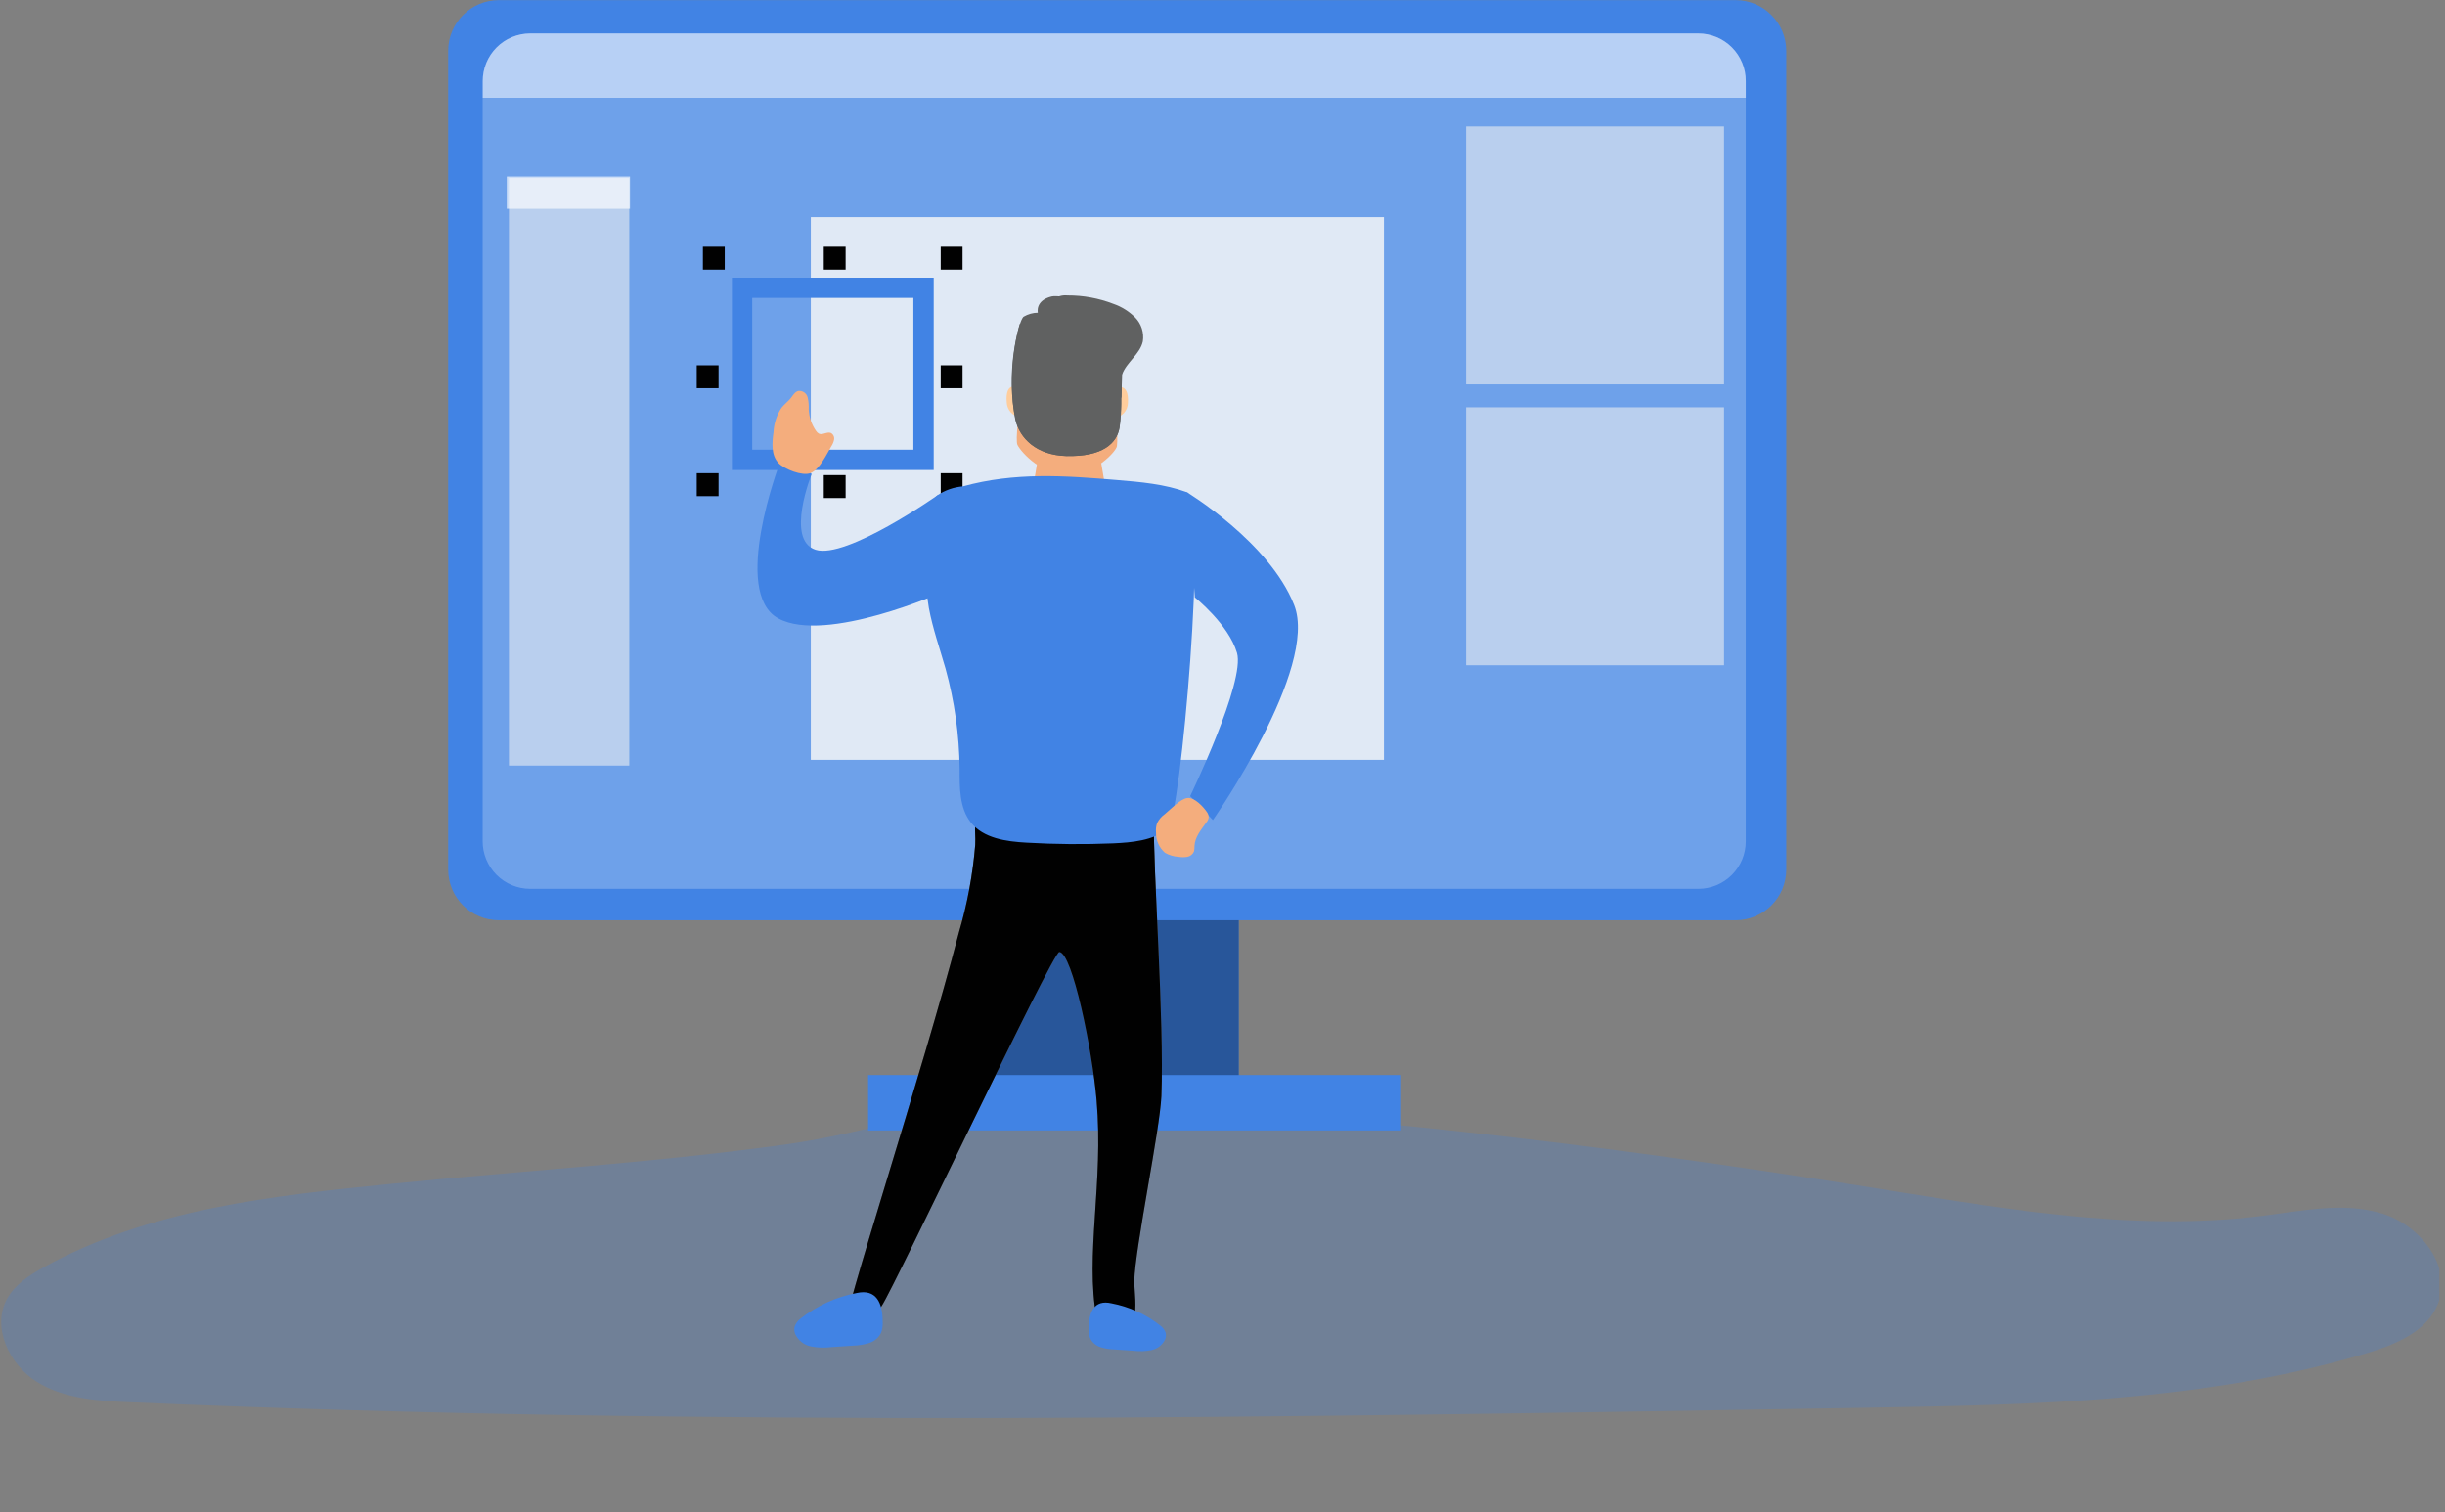 <svg width="194" height="120" viewBox="0 0 194 120" fill="none" xmlns="http://www.w3.org/2000/svg">
<rect x="0" y="0" width="194" height="120" fill="#808080" stroke="none"/>
<g clip-path="url(#clip0)">
<path opacity="0.24" d="M31.187 93.918C21.656 94.869 11.832 95.914 3.445 100.563C2.323 101.187 1.183 101.923 0.563 103.045C-0.68 105.303 0.731 108.28 2.92 109.639C5.11 110.998 7.811 111.153 10.387 111.264C56.262 113.247 102.207 112.469 148.12 111.695C161.454 111.471 174.998 111.213 187.776 107.372C190.073 106.684 192.598 105.652 193.462 103.402C194.594 100.46 192.013 97.2 189.002 96.284C185.991 95.368 182.779 96.052 179.665 96.452C168.852 97.841 157.944 95.716 147.179 94.017C126.103 90.697 104.237 87.996 82.89 87.492C75.613 87.325 69.398 89.828 62.275 90.817C51.991 92.254 41.527 92.886 31.187 93.918Z" fill="#4183E4"/>
<path d="M98.288 70.443H78.28V86.968H98.288V70.443Z" fill="#4183E4"/>
<path d="M98.288 70.443H78.28V86.968H98.288V70.443Z" fill="url(#paint0_linear)"/>
<path d="M137.703 0.009H39.591C37.365 0.009 35.561 1.813 35.561 4.039V68.989C35.561 71.215 37.365 73.019 39.591 73.019H137.703C139.929 73.019 141.733 71.215 141.733 68.989V4.039C141.733 1.813 139.929 0.009 137.703 0.009Z" fill="#4183E4"/>
<path opacity="0.65" d="M138.52 6.434V66.744C138.522 67.24 138.426 67.731 138.238 68.189C138.049 68.647 137.773 69.064 137.423 69.415C137.073 69.766 136.658 70.045 136.201 70.236C135.743 70.426 135.253 70.524 134.757 70.525H42.06C41.565 70.524 41.075 70.425 40.617 70.234C40.16 70.044 39.745 69.765 39.395 69.414C39.046 69.063 38.769 68.646 38.581 68.188C38.392 67.73 38.296 67.24 38.297 66.744V6.434C38.296 5.939 38.392 5.448 38.581 4.99C38.769 4.532 39.046 4.116 39.395 3.765C39.745 3.414 40.16 3.135 40.617 2.944C41.075 2.754 41.565 2.655 42.06 2.654H134.757C135.253 2.654 135.743 2.753 136.201 2.943C136.658 3.133 137.073 3.412 137.423 3.763C137.773 4.115 138.049 4.531 138.238 4.99C138.426 5.448 138.522 5.939 138.52 6.434Z" fill="url(#paint1_linear)"/>
<path d="M111.174 85.299H68.882V89.695H111.174V85.299Z" fill="#4183E4"/>
<path d="M98.31 83.023H78.301V85.355H98.31V83.023Z" fill="url(#paint2_linear)"/>
<path d="M157.432 88.654H149.359V92.065H157.432V88.654Z" fill="url(#paint3_linear)"/>
<path opacity="0.65" d="M166.624 2H160.71V3.024H166.624V2Z" fill="url(#paint4_linear)"/>
<path opacity="0.65" d="M166.624 5.127H160.71V6.151H166.624V5.127Z" fill="url(#paint5_linear)"/>
<path opacity="0.65" d="M166.624 8.254H160.71V9.278H166.624V8.254Z" fill="url(#paint6_linear)"/>
<path opacity="0.65" d="M166.624 11.381H160.71V12.405H166.624V11.381Z" fill="url(#paint7_linear)"/>
<path opacity="0.65" d="M166.624 14.507H160.71V15.531H166.624V14.507Z" fill="url(#paint8_linear)"/>
<path opacity="0.65" d="M166.624 17.634H160.71V18.658H166.624V17.634Z" fill="url(#paint9_linear)"/>
<path opacity="0.65" d="M166.624 20.761H160.71V21.785H166.624V20.761Z" fill="url(#paint10_linear)"/>
<path opacity="0.65" d="M166.624 23.884H160.71V24.907H166.624V23.884Z" fill="url(#paint11_linear)"/>
<path opacity="0.65" d="M166.624 27.011H160.71V28.034H166.624V27.011Z" fill="url(#paint12_linear)"/>
<path opacity="0.65" d="M166.624 30.138H160.71V31.161H166.624V30.138Z" fill="url(#paint13_linear)"/>
<path opacity="0.65" d="M166.624 33.265H160.71V34.288H166.624V33.265Z" fill="url(#paint14_linear)"/>
<path opacity="0.65" d="M166.624 36.392H160.71V37.415H166.624V36.392Z" fill="url(#paint15_linear)"/>
<path opacity="0.65" d="M166.624 39.518H160.71V40.542H166.624V39.518Z" fill="url(#paint16_linear)"/>
<path opacity="0.65" d="M166.624 42.645H160.71V43.669H166.624V42.645Z" fill="url(#paint17_linear)"/>
<path opacity="0.65" d="M166.624 45.772H160.71V46.796H166.624V45.772Z" fill="url(#paint18_linear)"/>
<path opacity="0.65" d="M166.624 48.899H160.71V49.923H166.624V48.899Z" fill="url(#paint19_linear)"/>
<path opacity="0.65" d="M166.624 52.026H160.71V53.05H166.624V52.026Z" fill="url(#paint20_linear)"/>
<path opacity="0.65" d="M166.624 55.153H160.71V56.176H166.624V55.153Z" fill="url(#paint21_linear)"/>
<path opacity="0.65" d="M166.624 58.28H160.71V59.303H166.624V58.28Z" fill="url(#paint22_linear)"/>
<path opacity="0.65" d="M166.624 61.406H160.71V62.43H166.624V61.406Z" fill="url(#paint23_linear)"/>
<path opacity="0.65" d="M166.624 64.533H160.71V65.557H166.624V64.533Z" fill="url(#paint24_linear)"/>
<path opacity="0.65" d="M166.624 67.656H160.71V68.679H166.624V67.656Z" fill="url(#paint25_linear)"/>
<path opacity="0.65" d="M166.624 70.783H160.71V71.806H166.624V70.783Z" fill="url(#paint26_linear)"/>
<path opacity="0.65" d="M166.624 73.91H160.71V74.933H166.624V73.91Z" fill="url(#paint27_linear)"/>
<path opacity="0.65" d="M166.624 77.037H160.71V78.06H166.624V77.037Z" fill="url(#paint28_linear)"/>
<path opacity="0.65" d="M166.624 80.164H160.71V81.187H166.624V80.164Z" fill="url(#paint29_linear)"/>
<path opacity="0.65" d="M166.624 83.29H160.71V84.314H166.624V83.29Z" fill="url(#paint30_linear)"/>
<path opacity="0.65" d="M166.624 86.417H160.71V87.441H166.624V86.417Z" fill="url(#paint31_linear)"/>
<path opacity="0.65" d="M166.624 89.544H160.71V90.568H166.624V89.544Z" fill="url(#paint32_linear)"/>
<path opacity="0.65" d="M166.624 92.671H160.71V93.695H166.624V92.671Z" fill="url(#paint33_linear)"/>
<path opacity="0.65" d="M166.624 95.798H160.71V96.822H166.624V95.798Z" fill="url(#paint34_linear)"/>
<path d="M138.52 6.434V7.759H38.305V6.434C38.304 5.939 38.401 5.448 38.589 4.99C38.778 4.532 39.054 4.116 39.404 3.765C39.753 3.414 40.169 3.135 40.626 2.944C41.083 2.754 41.573 2.655 42.069 2.654H134.757C135.252 2.654 135.743 2.753 136.2 2.943C136.658 3.133 137.073 3.412 137.423 3.763C137.772 4.115 138.049 4.531 138.238 4.99C138.426 5.448 138.522 5.939 138.52 6.434Z" fill="url(#paint35_linear)"/>
<path d="M49.931 14.129H40.383V60.744H49.931V14.129Z" fill="url(#paint36_linear)"/>
<path d="M109.811 17.234H64.335V60.288H109.811V17.234Z" fill="url(#paint37_linear)"/>
<path d="M76.374 37.548H74.641V39.368H76.374V37.548Z" fill="url(#paint38_linear)"/>
<path d="M76.374 28.985H74.641V30.804H76.374V28.985Z" fill="url(#paint39_linear)"/>
<path d="M57.015 37.548H55.282V39.368H57.015V37.548Z" fill="url(#paint40_linear)"/>
<path d="M57.015 28.985H55.282V30.804H57.015V28.985Z" fill="url(#paint41_linear)"/>
<path d="M76.374 19.583H74.641V21.402H76.374V19.583Z" fill="url(#paint42_linear)"/>
<path d="M57.505 19.583H55.772V21.402H57.505V19.583Z" fill="url(#paint43_linear)"/>
<path d="M67.097 19.583H65.363V21.402H67.097V19.583Z" fill="url(#paint44_linear)"/>
<path d="M67.097 37.699H65.363V39.518H67.097V37.699Z" fill="url(#paint45_linear)"/>
<path d="M74.086 37.294H58.073V22.039H74.086V37.294ZM59.686 35.682H72.473V23.639H59.686V35.682Z" fill="#4183E4"/>
<path d="M74.086 37.294H58.073V22.039H74.086V37.294ZM59.686 35.682H72.473V23.639H59.686V35.682Z" fill="url(#paint46_linear)"/>
<path d="M136.796 10.035H116.331V30.499H136.796V10.035Z" fill="url(#paint47_linear)"/>
<path d="M136.796 32.318H116.331V52.783H136.796V32.318Z" fill="url(#paint48_linear)"/>
<path opacity="0.65" d="M49.987 14.013H40.211V16.572H49.987V14.013Z" fill="white"/>
<path d="M62.981 47.23C62.817 46.391 62.714 45.204 63.028 45.123C63.69 44.942 62.981 47.23 62.981 47.23Z" fill="#28353D"/>
<path d="M92.15 86.968C92.051 89.548 90.064 99.032 90 101.617C90 102.477 90.228 103.798 89.953 104.628C89.385 106.387 87.372 106.146 87.109 105.11L87.011 104.593C86.077 99.57 87.578 93.871 87.011 87.312C86.671 83.307 85.088 75.587 84.051 75.535C83.505 75.535 71.036 101.996 69.953 103.626C69.419 104.447 67.918 104.318 67.191 104.981C66.464 105.643 73.247 84.92 76.09 73.97C76.753 71.71 77.186 69.388 77.38 67.041C77.458 65.686 77.023 65.23 78.266 64.83C79.127 64.555 80.318 64.632 81.239 64.568C82.241 64.49 91.561 64.473 91.561 65.135C91.471 68.731 92.391 81.006 92.15 86.968Z" fill="#606161"/>
<path d="M92.15 86.968C92.051 89.548 90.064 99.032 90 101.617C90 102.477 90.228 103.798 89.953 104.628C89.385 106.387 87.372 106.146 87.109 105.11L87.011 104.593C86.077 99.57 87.578 93.871 87.011 87.312C86.671 83.307 85.088 75.587 84.051 75.535C83.505 75.535 71.036 101.996 69.953 103.626C69.419 104.447 67.918 104.318 67.191 104.981C66.464 105.643 73.247 84.92 76.09 73.97C76.753 71.71 77.186 69.388 77.38 67.041C77.458 65.686 77.023 65.23 78.266 64.83C79.127 64.555 80.318 64.632 81.239 64.568C82.241 64.49 91.561 64.473 91.561 65.135C91.471 68.731 92.391 81.006 92.15 86.968Z" fill="url(#paint49_linear)"/>
<path d="M81.226 31.918C81.148 31.11 80.77 30.671 80.4 30.671C80.03 30.671 79.802 31.101 79.879 31.918C79.888 32.21 80 32.49 80.195 32.707C80.39 32.925 80.656 33.066 80.946 33.105C81.32 33.105 81.307 32.727 81.226 31.918Z" fill="#FFCD9C"/>
<path d="M88.09 31.966C88.142 31.157 88.52 30.718 88.912 30.718C89.303 30.718 89.557 31.148 89.497 31.966C89.494 32.26 89.383 32.544 89.185 32.762C88.987 32.98 88.715 33.118 88.422 33.148C88.034 33.148 88.03 32.774 88.09 31.966Z" fill="#FFCD9C"/>
<path d="M88.624 35.398C88.572 35.828 86.796 37.712 84.774 37.712C82.753 37.712 81.084 35.991 80.731 35.303C80.378 34.615 81.798 25.763 82.619 25.023C83.441 24.284 86.77 24.77 87.049 25.161C87.72 26.086 88.843 33.681 88.624 35.398Z" fill="#F4AD7D"/>
<path d="M87.806 28.865C87.514 29.002 86.365 26.133 86.125 25.652C85.884 25.17 85.922 24.675 86.215 24.538C86.507 24.4 86.938 24.684 87.178 25.161C87.419 25.639 88.095 28.731 87.806 28.865Z" fill="#FFCD9C"/>
<path d="M81.617 28.649C81.312 28.55 82.121 25.639 82.297 25.135C82.473 24.632 82.869 24.301 83.157 24.4C83.445 24.499 83.566 24.989 83.389 25.497C83.213 26.004 81.906 28.748 81.617 28.649Z" fill="#FFCD9C"/>
<path d="M82.55 35.196H87.114L87.798 39.226C85.312 40.473 83.862 40.336 81.922 38.951L82.55 35.196Z" fill="#F4AD7D"/>
<path d="M84.357 35.961C84.357 35.879 84.52 35.81 84.718 35.81C84.916 35.81 85.079 35.879 85.079 35.961C85.079 36.043 84.92 36.056 84.718 36.056C84.516 36.056 84.357 36.047 84.357 35.961Z" fill="#F4AD7D"/>
<path d="M88.83 33.931C88.993 32.942 89.26 25.858 88.606 24.921C87.953 23.983 84.038 23.377 83.445 23.523C82.116 23.85 82.348 24.813 82.348 24.813C81.953 24.819 81.567 24.927 81.226 25.127C80.77 25.437 79.811 29.901 80.576 33.278C80.92 34.796 82.275 36.116 84.615 36.181C87.497 36.258 88.632 35.157 88.83 33.931Z" fill="#606161"/>
<path d="M83.544 23.789C83.702 23.658 83.885 23.559 84.081 23.499C84.278 23.439 84.484 23.42 84.688 23.441C85.941 23.434 87.184 23.663 88.353 24.116C89.001 24.341 89.589 24.71 90.073 25.196C90.314 25.442 90.494 25.741 90.599 26.068C90.704 26.396 90.732 26.744 90.68 27.084C90.465 28.099 89.389 28.727 89.037 29.703C88.753 30.486 88.955 31.243 88.964 32.03C88.969 32.667 88.923 33.302 88.826 33.931C88.628 35.157 87.497 36.258 84.594 36.185C82.254 36.121 80.899 34.8 80.555 33.282C80.089 30.762 80.211 28.168 80.912 25.703C82.173 25.994 83.463 26.138 84.757 26.134C86.129 26.145 87.497 25.986 88.83 25.66C89.058 26.977 89.054 29.613 88.981 31.583" fill="#606161"/>
<path d="M76.396 38.594C75.687 38.653 75.004 38.888 74.409 39.278C73.389 40.078 73.312 41.57 73.329 42.869C73.294 44.669 73.419 46.468 73.703 48.245C74.008 49.875 74.563 51.441 75.019 53.037C75.738 55.633 76.115 58.312 76.142 61.007C76.142 62.486 76.116 64.112 77.041 65.269C78.052 66.525 79.841 66.77 81.449 66.86C83.733 66.994 86.026 67.011 88.31 66.916C89.841 66.847 91.471 66.697 92.684 65.759C93.651 65.011 95.918 39.69 94.159 39.05C92.4 38.409 90.507 38.245 88.641 38.09C84.456 37.738 80.516 37.458 76.396 38.594Z" fill="#4183E4"/>
<path d="M89.127 91.295C88.903 94.172 88.37 104.628 88.37 104.628L87.011 104.581C86.077 99.557 87.579 93.858 87.011 87.299C86.671 83.295 85.088 75.574 84.052 75.523C84.361 72.942 86.103 73.329 86.103 73.329C87.37 75.224 88.463 77.229 89.368 79.321C90.404 82.039 89.355 88.404 89.127 91.295Z" fill="url(#paint50_linear)"/>
<path d="M63.514 104.628C63.301 104.788 63.14 105.006 63.049 105.256C63.001 105.462 63.02 105.678 63.105 105.871C63.224 106.115 63.397 106.328 63.611 106.494C63.825 106.661 64.074 106.776 64.34 106.83C64.871 106.933 65.415 106.952 65.953 106.886L67.673 106.77C68.111 106.76 68.545 106.689 68.963 106.559C69.171 106.494 69.362 106.388 69.526 106.245C69.691 106.103 69.824 105.929 69.918 105.734C70.019 105.442 70.059 105.133 70.034 104.826C70.034 103.402 69.535 102.245 67.978 102.594C66.347 102.9 64.815 103.599 63.514 104.628Z" fill="#4183E4"/>
<path d="M92.082 105.192C92.269 105.333 92.411 105.526 92.49 105.746C92.533 105.926 92.516 106.115 92.443 106.284C92.339 106.498 92.188 106.685 91.999 106.831C91.811 106.976 91.592 107.076 91.359 107.123C90.893 107.215 90.415 107.233 89.944 107.174L88.447 107.071C88.067 107.063 87.689 107.002 87.325 106.891C87.143 106.833 86.975 106.739 86.832 106.614C86.688 106.489 86.572 106.336 86.49 106.164C86.402 105.908 86.367 105.637 86.387 105.368C86.387 104.121 86.817 103.093 88.189 103.411C89.612 103.681 90.947 104.292 92.082 105.192Z" fill="#4183E4"/>
<path d="M94.159 39.049C94.159 39.049 100.718 43.006 102.688 48.008C104.658 53.011 96.237 65.067 96.237 65.067L94.434 63.17C94.434 63.17 98.83 54.073 98.15 51.798C97.471 49.522 94.809 47.402 94.809 47.402L94.159 39.049Z" fill="#4183E4"/>
<path d="M74.873 46.946C74.873 46.946 65.548 51.118 61.759 49.071C57.97 47.024 61.871 36.74 61.871 36.74L64.408 37.6C64.408 37.6 62.288 42.843 64.714 43.621C67.14 44.4 74.408 39.286 74.408 39.286L74.873 46.946Z" fill="#4183E4"/>
<path d="M92.43 64.589C92.169 64.771 91.958 65.015 91.815 65.299C91.73 65.54 91.699 65.797 91.725 66.051C91.717 66.356 91.777 66.659 91.9 66.938C92.024 67.217 92.208 67.465 92.439 67.664C92.767 67.853 93.136 67.962 93.514 67.983C93.746 68.023 93.983 68.023 94.215 67.983C94.332 67.96 94.441 67.909 94.532 67.834C94.624 67.759 94.695 67.662 94.74 67.552C94.771 67.411 94.784 67.267 94.779 67.122C94.809 66.413 95.308 65.832 95.721 65.251C95.82 65.139 95.885 65 95.906 64.851C95.903 64.687 95.846 64.528 95.742 64.4C95.463 63.995 94.77 63.251 94.215 63.316C93.66 63.38 92.86 64.236 92.43 64.589Z" fill="#F4AD7D"/>
<path d="M65.953 35.428C66.069 35.258 66.148 35.066 66.185 34.864C66.199 34.763 66.182 34.659 66.135 34.567C66.088 34.475 66.014 34.4 65.922 34.353C65.626 34.236 65.273 34.542 64.981 34.413C64.882 34.357 64.799 34.278 64.74 34.181C64.394 33.68 64.196 33.093 64.168 32.486C64.184 32.162 64.156 31.838 64.082 31.523C64.04 31.365 63.943 31.228 63.809 31.136C63.675 31.044 63.512 31.003 63.35 31.019C63.075 31.084 62.92 31.363 62.748 31.587C62.576 31.811 62.232 32.077 62.008 32.357C61.627 32.931 61.408 33.599 61.376 34.288C61.256 35.148 61.178 36.133 61.781 36.753C62.245 37.23 63.66 37.794 64.309 37.54C65.028 37.256 65.591 36.047 65.953 35.428Z" fill="#F4AD7D"/>
</g>
<defs>
<linearGradient id="paint0_linear" x1="5702.49" y1="5901.69" x2="5799.14" y2="4918.89" gradientUnits="userSpaceOnUse">
<stop stop-color="#4E9CDB" stop-opacity="0.49"/>
<stop offset="0.95" stop-color="#112E59" stop-opacity="0.53"/>
</linearGradient>
<linearGradient id="paint1_linear" x1="28757.4" y1="11090.7" x2="28627.8" y2="25637.5" gradientUnits="userSpaceOnUse">
<stop stop-color="white" stop-opacity="0.37"/>
<stop offset="0.07" stop-color="white" stop-opacity="0.22"/>
<stop offset="0.16" stop-color="white" stop-opacity="0.45"/>
<stop offset="0.25" stop-color="white" stop-opacity="0.65"/>
<stop offset="0.33" stop-color="white" stop-opacity="0.8"/>
<stop offset="0.4" stop-color="white" stop-opacity="0.91"/>
<stop offset="0.46" stop-color="white" stop-opacity="0.98"/>
<stop offset="0.51" stop-color="white"/>
</linearGradient>
<linearGradient id="paint2_linear" x1="5716.52" y1="887.751" x2="5717.39" y2="1037.87" gradientUnits="userSpaceOnUse">
<stop stop-color="#010101" stop-opacity="0"/>
<stop offset="0.95" stop-color="#010101"/>
</linearGradient>
<linearGradient id="paint3_linear" x1="3647.52" y1="1306.29" x2="3648.67" y2="1414.54" gradientUnits="userSpaceOnUse">
<stop stop-color="#010101" stop-opacity="0"/>
<stop offset="0.95" stop-color="#010101"/>
</linearGradient>
<linearGradient id="paint4_linear" x1="2780.37" y1="172.224" x2="3357.74" y2="68.524" gradientUnits="userSpaceOnUse">
<stop stop-color="white" stop-opacity="0"/>
<stop offset="0.07" stop-color="white" stop-opacity="0.22"/>
<stop offset="0.16" stop-color="white" stop-opacity="0.45"/>
<stop offset="0.25" stop-color="white" stop-opacity="0.65"/>
<stop offset="0.33" stop-color="white" stop-opacity="0.8"/>
<stop offset="0.4" stop-color="white" stop-opacity="0.91"/>
<stop offset="0.46" stop-color="white" stop-opacity="0.98"/>
<stop offset="0.51" stop-color="white"/>
</linearGradient>
<linearGradient id="paint5_linear" x1="2780.37" y1="182.793" x2="3357.74" y2="79.093" gradientUnits="userSpaceOnUse">
<stop stop-color="white" stop-opacity="0"/>
<stop offset="0.07" stop-color="white" stop-opacity="0.22"/>
<stop offset="0.16" stop-color="white" stop-opacity="0.45"/>
<stop offset="0.25" stop-color="white" stop-opacity="0.65"/>
<stop offset="0.33" stop-color="white" stop-opacity="0.8"/>
<stop offset="0.4" stop-color="white" stop-opacity="0.91"/>
<stop offset="0.46" stop-color="white" stop-opacity="0.98"/>
<stop offset="0.51" stop-color="white"/>
</linearGradient>
<linearGradient id="paint6_linear" x1="2780.37" y1="193.362" x2="3357.74" y2="89.661" gradientUnits="userSpaceOnUse">
<stop stop-color="white" stop-opacity="0"/>
<stop offset="0.07" stop-color="white" stop-opacity="0.22"/>
<stop offset="0.16" stop-color="white" stop-opacity="0.45"/>
<stop offset="0.25" stop-color="white" stop-opacity="0.65"/>
<stop offset="0.33" stop-color="white" stop-opacity="0.8"/>
<stop offset="0.4" stop-color="white" stop-opacity="0.91"/>
<stop offset="0.46" stop-color="white" stop-opacity="0.98"/>
<stop offset="0.51" stop-color="white"/>
</linearGradient>
<linearGradient id="paint7_linear" x1="2780.37" y1="203.93" x2="3357.74" y2="100.229" gradientUnits="userSpaceOnUse">
<stop stop-color="white" stop-opacity="0"/>
<stop offset="0.07" stop-color="white" stop-opacity="0.22"/>
<stop offset="0.16" stop-color="white" stop-opacity="0.45"/>
<stop offset="0.25" stop-color="white" stop-opacity="0.65"/>
<stop offset="0.33" stop-color="white" stop-opacity="0.8"/>
<stop offset="0.4" stop-color="white" stop-opacity="0.91"/>
<stop offset="0.46" stop-color="white" stop-opacity="0.98"/>
<stop offset="0.51" stop-color="white"/>
</linearGradient>
<linearGradient id="paint8_linear" x1="2780.37" y1="214.499" x2="3357.74" y2="110.799" gradientUnits="userSpaceOnUse">
<stop stop-color="white" stop-opacity="0"/>
<stop offset="0.07" stop-color="white" stop-opacity="0.22"/>
<stop offset="0.16" stop-color="white" stop-opacity="0.45"/>
<stop offset="0.25" stop-color="white" stop-opacity="0.65"/>
<stop offset="0.33" stop-color="white" stop-opacity="0.8"/>
<stop offset="0.4" stop-color="white" stop-opacity="0.91"/>
<stop offset="0.46" stop-color="white" stop-opacity="0.98"/>
<stop offset="0.51" stop-color="white"/>
</linearGradient>
<linearGradient id="paint9_linear" x1="2780.37" y1="225.068" x2="3357.74" y2="121.367" gradientUnits="userSpaceOnUse">
<stop stop-color="white" stop-opacity="0"/>
<stop offset="0.07" stop-color="white" stop-opacity="0.22"/>
<stop offset="0.16" stop-color="white" stop-opacity="0.45"/>
<stop offset="0.25" stop-color="white" stop-opacity="0.65"/>
<stop offset="0.33" stop-color="white" stop-opacity="0.8"/>
<stop offset="0.4" stop-color="white" stop-opacity="0.91"/>
<stop offset="0.46" stop-color="white" stop-opacity="0.98"/>
<stop offset="0.51" stop-color="white"/>
</linearGradient>
<linearGradient id="paint10_linear" x1="2780.37" y1="235.636" x2="3357.74" y2="131.935" gradientUnits="userSpaceOnUse">
<stop stop-color="white" stop-opacity="0"/>
<stop offset="0.07" stop-color="white" stop-opacity="0.22"/>
<stop offset="0.16" stop-color="white" stop-opacity="0.45"/>
<stop offset="0.25" stop-color="white" stop-opacity="0.65"/>
<stop offset="0.33" stop-color="white" stop-opacity="0.8"/>
<stop offset="0.4" stop-color="white" stop-opacity="0.91"/>
<stop offset="0.46" stop-color="white" stop-opacity="0.98"/>
<stop offset="0.51" stop-color="white"/>
</linearGradient>
<linearGradient id="paint11_linear" x1="2780.37" y1="246.202" x2="3357.74" y2="142.501" gradientUnits="userSpaceOnUse">
<stop stop-color="white" stop-opacity="0"/>
<stop offset="0.07" stop-color="white" stop-opacity="0.22"/>
<stop offset="0.16" stop-color="white" stop-opacity="0.45"/>
<stop offset="0.25" stop-color="white" stop-opacity="0.65"/>
<stop offset="0.33" stop-color="white" stop-opacity="0.8"/>
<stop offset="0.4" stop-color="white" stop-opacity="0.91"/>
<stop offset="0.46" stop-color="white" stop-opacity="0.98"/>
<stop offset="0.51" stop-color="white"/>
</linearGradient>
<linearGradient id="paint12_linear" x1="2780.37" y1="256.769" x2="3357.74" y2="153.067" gradientUnits="userSpaceOnUse">
<stop stop-color="white" stop-opacity="0"/>
<stop offset="0.07" stop-color="white" stop-opacity="0.22"/>
<stop offset="0.16" stop-color="white" stop-opacity="0.45"/>
<stop offset="0.25" stop-color="white" stop-opacity="0.65"/>
<stop offset="0.33" stop-color="white" stop-opacity="0.8"/>
<stop offset="0.4" stop-color="white" stop-opacity="0.91"/>
<stop offset="0.46" stop-color="white" stop-opacity="0.98"/>
<stop offset="0.51" stop-color="white"/>
</linearGradient>
<linearGradient id="paint13_linear" x1="2780.37" y1="267.327" x2="3357.85" y2="163.937" gradientUnits="userSpaceOnUse">
<stop stop-color="white" stop-opacity="0"/>
<stop offset="0.07" stop-color="white" stop-opacity="0.22"/>
<stop offset="0.16" stop-color="white" stop-opacity="0.45"/>
<stop offset="0.25" stop-color="white" stop-opacity="0.65"/>
<stop offset="0.33" stop-color="white" stop-opacity="0.8"/>
<stop offset="0.4" stop-color="white" stop-opacity="0.91"/>
<stop offset="0.46" stop-color="white" stop-opacity="0.98"/>
<stop offset="0.51" stop-color="white"/>
</linearGradient>
<linearGradient id="paint14_linear" x1="2780.37" y1="277.898" x2="3357.85" y2="174.508" gradientUnits="userSpaceOnUse">
<stop stop-color="white" stop-opacity="0"/>
<stop offset="0.07" stop-color="white" stop-opacity="0.22"/>
<stop offset="0.16" stop-color="white" stop-opacity="0.45"/>
<stop offset="0.25" stop-color="white" stop-opacity="0.65"/>
<stop offset="0.33" stop-color="white" stop-opacity="0.8"/>
<stop offset="0.4" stop-color="white" stop-opacity="0.91"/>
<stop offset="0.46" stop-color="white" stop-opacity="0.98"/>
<stop offset="0.51" stop-color="white"/>
</linearGradient>
<linearGradient id="paint15_linear" x1="2780.37" y1="288.468" x2="3357.85" y2="185.078" gradientUnits="userSpaceOnUse">
<stop stop-color="white" stop-opacity="0"/>
<stop offset="0.07" stop-color="white" stop-opacity="0.22"/>
<stop offset="0.16" stop-color="white" stop-opacity="0.45"/>
<stop offset="0.25" stop-color="white" stop-opacity="0.65"/>
<stop offset="0.33" stop-color="white" stop-opacity="0.8"/>
<stop offset="0.4" stop-color="white" stop-opacity="0.91"/>
<stop offset="0.46" stop-color="white" stop-opacity="0.98"/>
<stop offset="0.51" stop-color="white"/>
</linearGradient>
<linearGradient id="paint16_linear" x1="2780.37" y1="299.034" x2="3357.85" y2="195.644" gradientUnits="userSpaceOnUse">
<stop stop-color="white" stop-opacity="0"/>
<stop offset="0.07" stop-color="white" stop-opacity="0.22"/>
<stop offset="0.16" stop-color="white" stop-opacity="0.45"/>
<stop offset="0.25" stop-color="white" stop-opacity="0.65"/>
<stop offset="0.33" stop-color="white" stop-opacity="0.8"/>
<stop offset="0.4" stop-color="white" stop-opacity="0.91"/>
<stop offset="0.46" stop-color="white" stop-opacity="0.98"/>
<stop offset="0.51" stop-color="white"/>
</linearGradient>
<linearGradient id="paint17_linear" x1="2780.37" y1="309.605" x2="3357.85" y2="206.216" gradientUnits="userSpaceOnUse">
<stop stop-color="white" stop-opacity="0"/>
<stop offset="0.07" stop-color="white" stop-opacity="0.22"/>
<stop offset="0.16" stop-color="white" stop-opacity="0.45"/>
<stop offset="0.25" stop-color="white" stop-opacity="0.65"/>
<stop offset="0.33" stop-color="white" stop-opacity="0.8"/>
<stop offset="0.4" stop-color="white" stop-opacity="0.91"/>
<stop offset="0.46" stop-color="white" stop-opacity="0.98"/>
<stop offset="0.51" stop-color="white"/>
</linearGradient>
<linearGradient id="paint18_linear" x1="2780.37" y1="320.171" x2="3357.74" y2="216.469" gradientUnits="userSpaceOnUse">
<stop stop-color="white" stop-opacity="0"/>
<stop offset="0.07" stop-color="white" stop-opacity="0.22"/>
<stop offset="0.16" stop-color="white" stop-opacity="0.45"/>
<stop offset="0.25" stop-color="white" stop-opacity="0.65"/>
<stop offset="0.33" stop-color="white" stop-opacity="0.8"/>
<stop offset="0.4" stop-color="white" stop-opacity="0.91"/>
<stop offset="0.46" stop-color="white" stop-opacity="0.98"/>
<stop offset="0.51" stop-color="white"/>
</linearGradient>
<linearGradient id="paint19_linear" x1="2780.37" y1="330.743" x2="3357.74" y2="227.042" gradientUnits="userSpaceOnUse">
<stop stop-color="white" stop-opacity="0"/>
<stop offset="0.07" stop-color="white" stop-opacity="0.22"/>
<stop offset="0.16" stop-color="white" stop-opacity="0.45"/>
<stop offset="0.25" stop-color="white" stop-opacity="0.65"/>
<stop offset="0.33" stop-color="white" stop-opacity="0.8"/>
<stop offset="0.4" stop-color="white" stop-opacity="0.91"/>
<stop offset="0.46" stop-color="white" stop-opacity="0.98"/>
<stop offset="0.51" stop-color="white"/>
</linearGradient>
<linearGradient id="paint20_linear" x1="2780.37" y1="341.313" x2="3357.74" y2="237.613" gradientUnits="userSpaceOnUse">
<stop stop-color="white" stop-opacity="0"/>
<stop offset="0.07" stop-color="white" stop-opacity="0.22"/>
<stop offset="0.16" stop-color="white" stop-opacity="0.45"/>
<stop offset="0.25" stop-color="white" stop-opacity="0.65"/>
<stop offset="0.33" stop-color="white" stop-opacity="0.8"/>
<stop offset="0.4" stop-color="white" stop-opacity="0.91"/>
<stop offset="0.46" stop-color="white" stop-opacity="0.98"/>
<stop offset="0.51" stop-color="white"/>
</linearGradient>
<linearGradient id="paint21_linear" x1="2780.37" y1="351.877" x2="3357.74" y2="248.176" gradientUnits="userSpaceOnUse">
<stop stop-color="white" stop-opacity="0"/>
<stop offset="0.07" stop-color="white" stop-opacity="0.22"/>
<stop offset="0.16" stop-color="white" stop-opacity="0.45"/>
<stop offset="0.25" stop-color="white" stop-opacity="0.65"/>
<stop offset="0.33" stop-color="white" stop-opacity="0.8"/>
<stop offset="0.4" stop-color="white" stop-opacity="0.91"/>
<stop offset="0.46" stop-color="white" stop-opacity="0.98"/>
<stop offset="0.51" stop-color="white"/>
</linearGradient>
<linearGradient id="paint22_linear" x1="2780.37" y1="362.449" x2="3357.74" y2="258.748" gradientUnits="userSpaceOnUse">
<stop stop-color="white" stop-opacity="0"/>
<stop offset="0.07" stop-color="white" stop-opacity="0.22"/>
<stop offset="0.16" stop-color="white" stop-opacity="0.45"/>
<stop offset="0.25" stop-color="white" stop-opacity="0.65"/>
<stop offset="0.33" stop-color="white" stop-opacity="0.8"/>
<stop offset="0.4" stop-color="white" stop-opacity="0.91"/>
<stop offset="0.46" stop-color="white" stop-opacity="0.98"/>
<stop offset="0.51" stop-color="white"/>
</linearGradient>
<linearGradient id="paint23_linear" x1="2780.37" y1="373.019" x2="3357.74" y2="269.319" gradientUnits="userSpaceOnUse">
<stop stop-color="white" stop-opacity="0"/>
<stop offset="0.07" stop-color="white" stop-opacity="0.22"/>
<stop offset="0.16" stop-color="white" stop-opacity="0.45"/>
<stop offset="0.25" stop-color="white" stop-opacity="0.65"/>
<stop offset="0.33" stop-color="white" stop-opacity="0.8"/>
<stop offset="0.4" stop-color="white" stop-opacity="0.91"/>
<stop offset="0.46" stop-color="white" stop-opacity="0.98"/>
<stop offset="0.51" stop-color="white"/>
</linearGradient>
<linearGradient id="paint24_linear" x1="2780.37" y1="383.587" x2="3357.74" y2="279.887" gradientUnits="userSpaceOnUse">
<stop stop-color="white" stop-opacity="0"/>
<stop offset="0.07" stop-color="white" stop-opacity="0.22"/>
<stop offset="0.16" stop-color="white" stop-opacity="0.45"/>
<stop offset="0.25" stop-color="white" stop-opacity="0.65"/>
<stop offset="0.33" stop-color="white" stop-opacity="0.8"/>
<stop offset="0.4" stop-color="white" stop-opacity="0.91"/>
<stop offset="0.46" stop-color="white" stop-opacity="0.98"/>
<stop offset="0.51" stop-color="white"/>
</linearGradient>
<linearGradient id="paint25_linear" x1="2780.37" y1="394.154" x2="3357.74" y2="290.454" gradientUnits="userSpaceOnUse">
<stop stop-color="white" stop-opacity="0"/>
<stop offset="0.07" stop-color="white" stop-opacity="0.22"/>
<stop offset="0.16" stop-color="white" stop-opacity="0.45"/>
<stop offset="0.25" stop-color="white" stop-opacity="0.65"/>
<stop offset="0.33" stop-color="white" stop-opacity="0.8"/>
<stop offset="0.4" stop-color="white" stop-opacity="0.91"/>
<stop offset="0.46" stop-color="white" stop-opacity="0.98"/>
<stop offset="0.51" stop-color="white"/>
</linearGradient>
<linearGradient id="paint26_linear" x1="2780.37" y1="404.721" x2="3357.74" y2="301.02" gradientUnits="userSpaceOnUse">
<stop stop-color="white" stop-opacity="0"/>
<stop offset="0.07" stop-color="white" stop-opacity="0.22"/>
<stop offset="0.16" stop-color="white" stop-opacity="0.45"/>
<stop offset="0.25" stop-color="white" stop-opacity="0.65"/>
<stop offset="0.33" stop-color="white" stop-opacity="0.8"/>
<stop offset="0.4" stop-color="white" stop-opacity="0.91"/>
<stop offset="0.46" stop-color="white" stop-opacity="0.98"/>
<stop offset="0.51" stop-color="white"/>
</linearGradient>
<linearGradient id="paint27_linear" x1="2780.37" y1="415.279" x2="3357.85" y2="311.89" gradientUnits="userSpaceOnUse">
<stop stop-color="white" stop-opacity="0"/>
<stop offset="0.07" stop-color="white" stop-opacity="0.22"/>
<stop offset="0.16" stop-color="white" stop-opacity="0.45"/>
<stop offset="0.25" stop-color="white" stop-opacity="0.65"/>
<stop offset="0.33" stop-color="white" stop-opacity="0.8"/>
<stop offset="0.4" stop-color="white" stop-opacity="0.91"/>
<stop offset="0.46" stop-color="white" stop-opacity="0.98"/>
<stop offset="0.51" stop-color="white"/>
</linearGradient>
<linearGradient id="paint28_linear" x1="2780.37" y1="425.854" x2="3357.85" y2="322.466" gradientUnits="userSpaceOnUse">
<stop stop-color="white" stop-opacity="0"/>
<stop offset="0.07" stop-color="white" stop-opacity="0.22"/>
<stop offset="0.16" stop-color="white" stop-opacity="0.45"/>
<stop offset="0.25" stop-color="white" stop-opacity="0.65"/>
<stop offset="0.33" stop-color="white" stop-opacity="0.8"/>
<stop offset="0.4" stop-color="white" stop-opacity="0.91"/>
<stop offset="0.46" stop-color="white" stop-opacity="0.98"/>
<stop offset="0.51" stop-color="white"/>
</linearGradient>
<linearGradient id="paint29_linear" x1="2780.37" y1="436.415" x2="3357.85" y2="333.025" gradientUnits="userSpaceOnUse">
<stop stop-color="white" stop-opacity="0"/>
<stop offset="0.07" stop-color="white" stop-opacity="0.22"/>
<stop offset="0.16" stop-color="white" stop-opacity="0.45"/>
<stop offset="0.25" stop-color="white" stop-opacity="0.65"/>
<stop offset="0.33" stop-color="white" stop-opacity="0.8"/>
<stop offset="0.4" stop-color="white" stop-opacity="0.91"/>
<stop offset="0.46" stop-color="white" stop-opacity="0.98"/>
<stop offset="0.51" stop-color="white"/>
</linearGradient>
<linearGradient id="paint30_linear" x1="2780.37" y1="446.984" x2="3357.85" y2="343.594" gradientUnits="userSpaceOnUse">
<stop stop-color="white" stop-opacity="0"/>
<stop offset="0.07" stop-color="white" stop-opacity="0.22"/>
<stop offset="0.16" stop-color="white" stop-opacity="0.45"/>
<stop offset="0.25" stop-color="white" stop-opacity="0.65"/>
<stop offset="0.33" stop-color="white" stop-opacity="0.8"/>
<stop offset="0.4" stop-color="white" stop-opacity="0.91"/>
<stop offset="0.46" stop-color="white" stop-opacity="0.98"/>
<stop offset="0.51" stop-color="white"/>
</linearGradient>
<linearGradient id="paint31_linear" x1="2780.37" y1="457.544" x2="3357.85" y2="354.152" gradientUnits="userSpaceOnUse">
<stop stop-color="white" stop-opacity="0"/>
<stop offset="0.07" stop-color="white" stop-opacity="0.22"/>
<stop offset="0.16" stop-color="white" stop-opacity="0.45"/>
<stop offset="0.25" stop-color="white" stop-opacity="0.65"/>
<stop offset="0.33" stop-color="white" stop-opacity="0.8"/>
<stop offset="0.4" stop-color="white" stop-opacity="0.91"/>
<stop offset="0.46" stop-color="white" stop-opacity="0.98"/>
<stop offset="0.51" stop-color="white"/>
</linearGradient>
<linearGradient id="paint32_linear" x1="2780.37" y1="468.124" x2="3357.74" y2="364.423" gradientUnits="userSpaceOnUse">
<stop stop-color="white" stop-opacity="0"/>
<stop offset="0.07" stop-color="white" stop-opacity="0.22"/>
<stop offset="0.16" stop-color="white" stop-opacity="0.45"/>
<stop offset="0.25" stop-color="white" stop-opacity="0.65"/>
<stop offset="0.33" stop-color="white" stop-opacity="0.8"/>
<stop offset="0.4" stop-color="white" stop-opacity="0.91"/>
<stop offset="0.46" stop-color="white" stop-opacity="0.98"/>
<stop offset="0.51" stop-color="white"/>
</linearGradient>
<linearGradient id="paint33_linear" x1="2780.37" y1="478.693" x2="3357.74" y2="374.992" gradientUnits="userSpaceOnUse">
<stop stop-color="white" stop-opacity="0"/>
<stop offset="0.07" stop-color="white" stop-opacity="0.22"/>
<stop offset="0.16" stop-color="white" stop-opacity="0.45"/>
<stop offset="0.25" stop-color="white" stop-opacity="0.65"/>
<stop offset="0.33" stop-color="white" stop-opacity="0.8"/>
<stop offset="0.4" stop-color="white" stop-opacity="0.91"/>
<stop offset="0.46" stop-color="white" stop-opacity="0.98"/>
<stop offset="0.51" stop-color="white"/>
</linearGradient>
<linearGradient id="paint34_linear" x1="2780.37" y1="489.256" x2="3357.74" y2="385.554" gradientUnits="userSpaceOnUse">
<stop stop-color="white" stop-opacity="0"/>
<stop offset="0.07" stop-color="white" stop-opacity="0.22"/>
<stop offset="0.16" stop-color="white" stop-opacity="0.45"/>
<stop offset="0.25" stop-color="white" stop-opacity="0.65"/>
<stop offset="0.33" stop-color="white" stop-opacity="0.8"/>
<stop offset="0.4" stop-color="white" stop-opacity="0.91"/>
<stop offset="0.46" stop-color="white" stop-opacity="0.98"/>
<stop offset="0.51" stop-color="white"/>
</linearGradient>
<linearGradient id="paint35_linear" x1="3990.79" y1="1056.3" x2="128187" y2="-74664.5" gradientUnits="userSpaceOnUse">
<stop stop-color="white" stop-opacity="0.5"/>
<stop offset="0.07" stop-color="white" stop-opacity="0.22"/>
<stop offset="0.16" stop-color="white" stop-opacity="0.45"/>
<stop offset="0.25" stop-color="white" stop-opacity="0.65"/>
<stop offset="0.33" stop-color="white" stop-opacity="0.8"/>
<stop offset="0.4" stop-color="white" stop-opacity="0.91"/>
<stop offset="0.46" stop-color="white" stop-opacity="0.98"/>
<stop offset="0.51" stop-color="white"/>
</linearGradient>
<linearGradient id="paint36_linear" x1="1765.3" y1="7594.2" x2="2482.57" y2="16832.2" gradientUnits="userSpaceOnUse">
<stop stop-color="#B9CFEE"/>
<stop offset="0.07" stop-color="#D8E3F4" stop-opacity="0.22"/>
<stop offset="0.16" stop-color="#C3D0E3" stop-opacity="0.45"/>
<stop offset="0.25" stop-color="#C2D4EE" stop-opacity="0.65"/>
<stop offset="0.33" stop-color="white" stop-opacity="0.8"/>
<stop offset="0.4" stop-color="white" stop-opacity="0.91"/>
<stop offset="0.46" stop-color="white" stop-opacity="0.98"/>
<stop offset="0.51" stop-color="white"/>
</linearGradient>
<linearGradient id="paint37_linear" x1="8279.44" y1="7018.21" x2="8408.66" y2="15599.9" gradientUnits="userSpaceOnUse">
<stop stop-color="#E0E9F5"/>
<stop offset="0.07" stop-color="#F4F9FF" stop-opacity="0.37"/>
<stop offset="0.16" stop-color="#F5F9FE" stop-opacity="0.45"/>
<stop offset="0.25" stop-color="#F1F5FA" stop-opacity="0.65"/>
<stop offset="0.33" stop-color="white" stop-opacity="0.8"/>
<stop offset="0.4" stop-color="white" stop-opacity="0.91"/>
<stop offset="0.46" stop-color="white" stop-opacity="0.98"/>
<stop offset="0.51" stop-color="white"/>
</linearGradient>
<linearGradient id="paint38_linear" x1="511.581" y1="527.008" x2="524.355" y2="32.648" gradientUnits="userSpaceOnUse">
<stop stop-color="#010101" stop-opacity="0"/>
<stop offset="0.95" stop-color="#010101"/>
</linearGradient>
<linearGradient id="paint39_linear" x1="510.731" y1="518.428" x2="523.506" y2="24.067" gradientUnits="userSpaceOnUse">
<stop stop-color="#010101" stop-opacity="0"/>
<stop offset="0.95" stop-color="#010101"/>
</linearGradient>
<linearGradient id="paint40_linear" x1="414.237" y1="524.989" x2="427.031" y2="30.629" gradientUnits="userSpaceOnUse">
<stop stop-color="#010101" stop-opacity="0"/>
<stop offset="0.95" stop-color="#010101"/>
</linearGradient>
<linearGradient id="paint41_linear" x1="413.388" y1="516.408" x2="426.182" y2="22.047" gradientUnits="userSpaceOnUse">
<stop stop-color="#010101" stop-opacity="0"/>
<stop offset="0.95" stop-color="#010101"/>
</linearGradient>
<linearGradient id="paint42_linear" x1="509.795" y1="509.007" x2="522.589" y2="14.647" gradientUnits="userSpaceOnUse">
<stop stop-color="#010101" stop-opacity="0"/>
<stop offset="0.95" stop-color="#010101"/>
</linearGradient>
<linearGradient id="paint43_linear" x1="414.92" y1="507.042" x2="427.694" y2="12.682" gradientUnits="userSpaceOnUse">
<stop stop-color="#010101" stop-opacity="0"/>
<stop offset="0.95" stop-color="#010101"/>
</linearGradient>
<linearGradient id="paint44_linear" x1="463.13" y1="508.025" x2="475.923" y2="13.682" gradientUnits="userSpaceOnUse">
<stop stop-color="#010101" stop-opacity="0"/>
<stop offset="0.95" stop-color="#010101"/>
</linearGradient>
<linearGradient id="paint45_linear" x1="464.932" y1="526.198" x2="477.726" y2="31.834" gradientUnits="userSpaceOnUse">
<stop stop-color="#010101" stop-opacity="0"/>
<stop offset="0.95" stop-color="#010101"/>
</linearGradient>
<linearGradient id="paint46_linear" x1="3694.76" y1="3842.43" x2="5503.19" y2="5420.59" gradientUnits="userSpaceOnUse">
<stop stop-color="white" stop-opacity="0"/>
<stop offset="0.07" stop-color="white" stop-opacity="0.22"/>
<stop offset="0.16" stop-color="white" stop-opacity="0.45"/>
<stop offset="0.25" stop-color="white" stop-opacity="0.65"/>
<stop offset="0.33" stop-color="white" stop-opacity="0.8"/>
<stop offset="0.4" stop-color="white" stop-opacity="0.91"/>
<stop offset="0.46" stop-color="white" stop-opacity="0.98"/>
<stop offset="0.51" stop-color="white"/>
</linearGradient>
<linearGradient id="paint47_linear" x1="3813.25" y1="3337.77" x2="3878.12" y2="7416.76" gradientUnits="userSpaceOnUse">
<stop stop-color="#B9CFEE"/>
<stop offset="0.07" stop-color="#D8E3F4" stop-opacity="0.22"/>
<stop offset="0.16" stop-color="#C3D0E3" stop-opacity="0.45"/>
<stop offset="0.25" stop-color="#C2D4EE" stop-opacity="0.65"/>
<stop offset="0.33" stop-color="white" stop-opacity="0.8"/>
<stop offset="0.4" stop-color="white" stop-opacity="0.91"/>
<stop offset="0.46" stop-color="white" stop-opacity="0.98"/>
<stop offset="0.51" stop-color="white"/>
</linearGradient>
<linearGradient id="paint48_linear" x1="3813.25" y1="3360.05" x2="3878.12" y2="7439.04" gradientUnits="userSpaceOnUse">
<stop stop-color="#B9CFEE"/>
<stop offset="0.07" stop-color="#D8E3F4" stop-opacity="0.22"/>
<stop offset="0.16" stop-color="#C3D0E3" stop-opacity="0.45"/>
<stop offset="0.25" stop-color="#C2D4EE" stop-opacity="0.65"/>
<stop offset="0.33" stop-color="white" stop-opacity="0.8"/>
<stop offset="0.4" stop-color="white" stop-opacity="0.91"/>
<stop offset="0.46" stop-color="white" stop-opacity="0.98"/>
<stop offset="0.51" stop-color="white"/>
</linearGradient>
<linearGradient id="paint49_linear" x1="6735.91" y1="16386.2" x2="5459.83" y2="12795.1" gradientUnits="userSpaceOnUse">
<stop stop-color="#010101" stop-opacity="0"/>
<stop offset="0.95" stop-color="#010101"/>
</linearGradient>
<linearGradient id="paint50_linear" x1="1821.54" y1="11875.4" x2="1051.82" y2="11993.1" gradientUnits="userSpaceOnUse">
<stop stop-color="#010101" stop-opacity="0"/>
<stop offset="0.95" stop-color="#010101"/>
</linearGradient>
<clipPath id="clip0">
<rect width="193.548" height="120" fill="white"/>
</clipPath>
</defs>
</svg>
